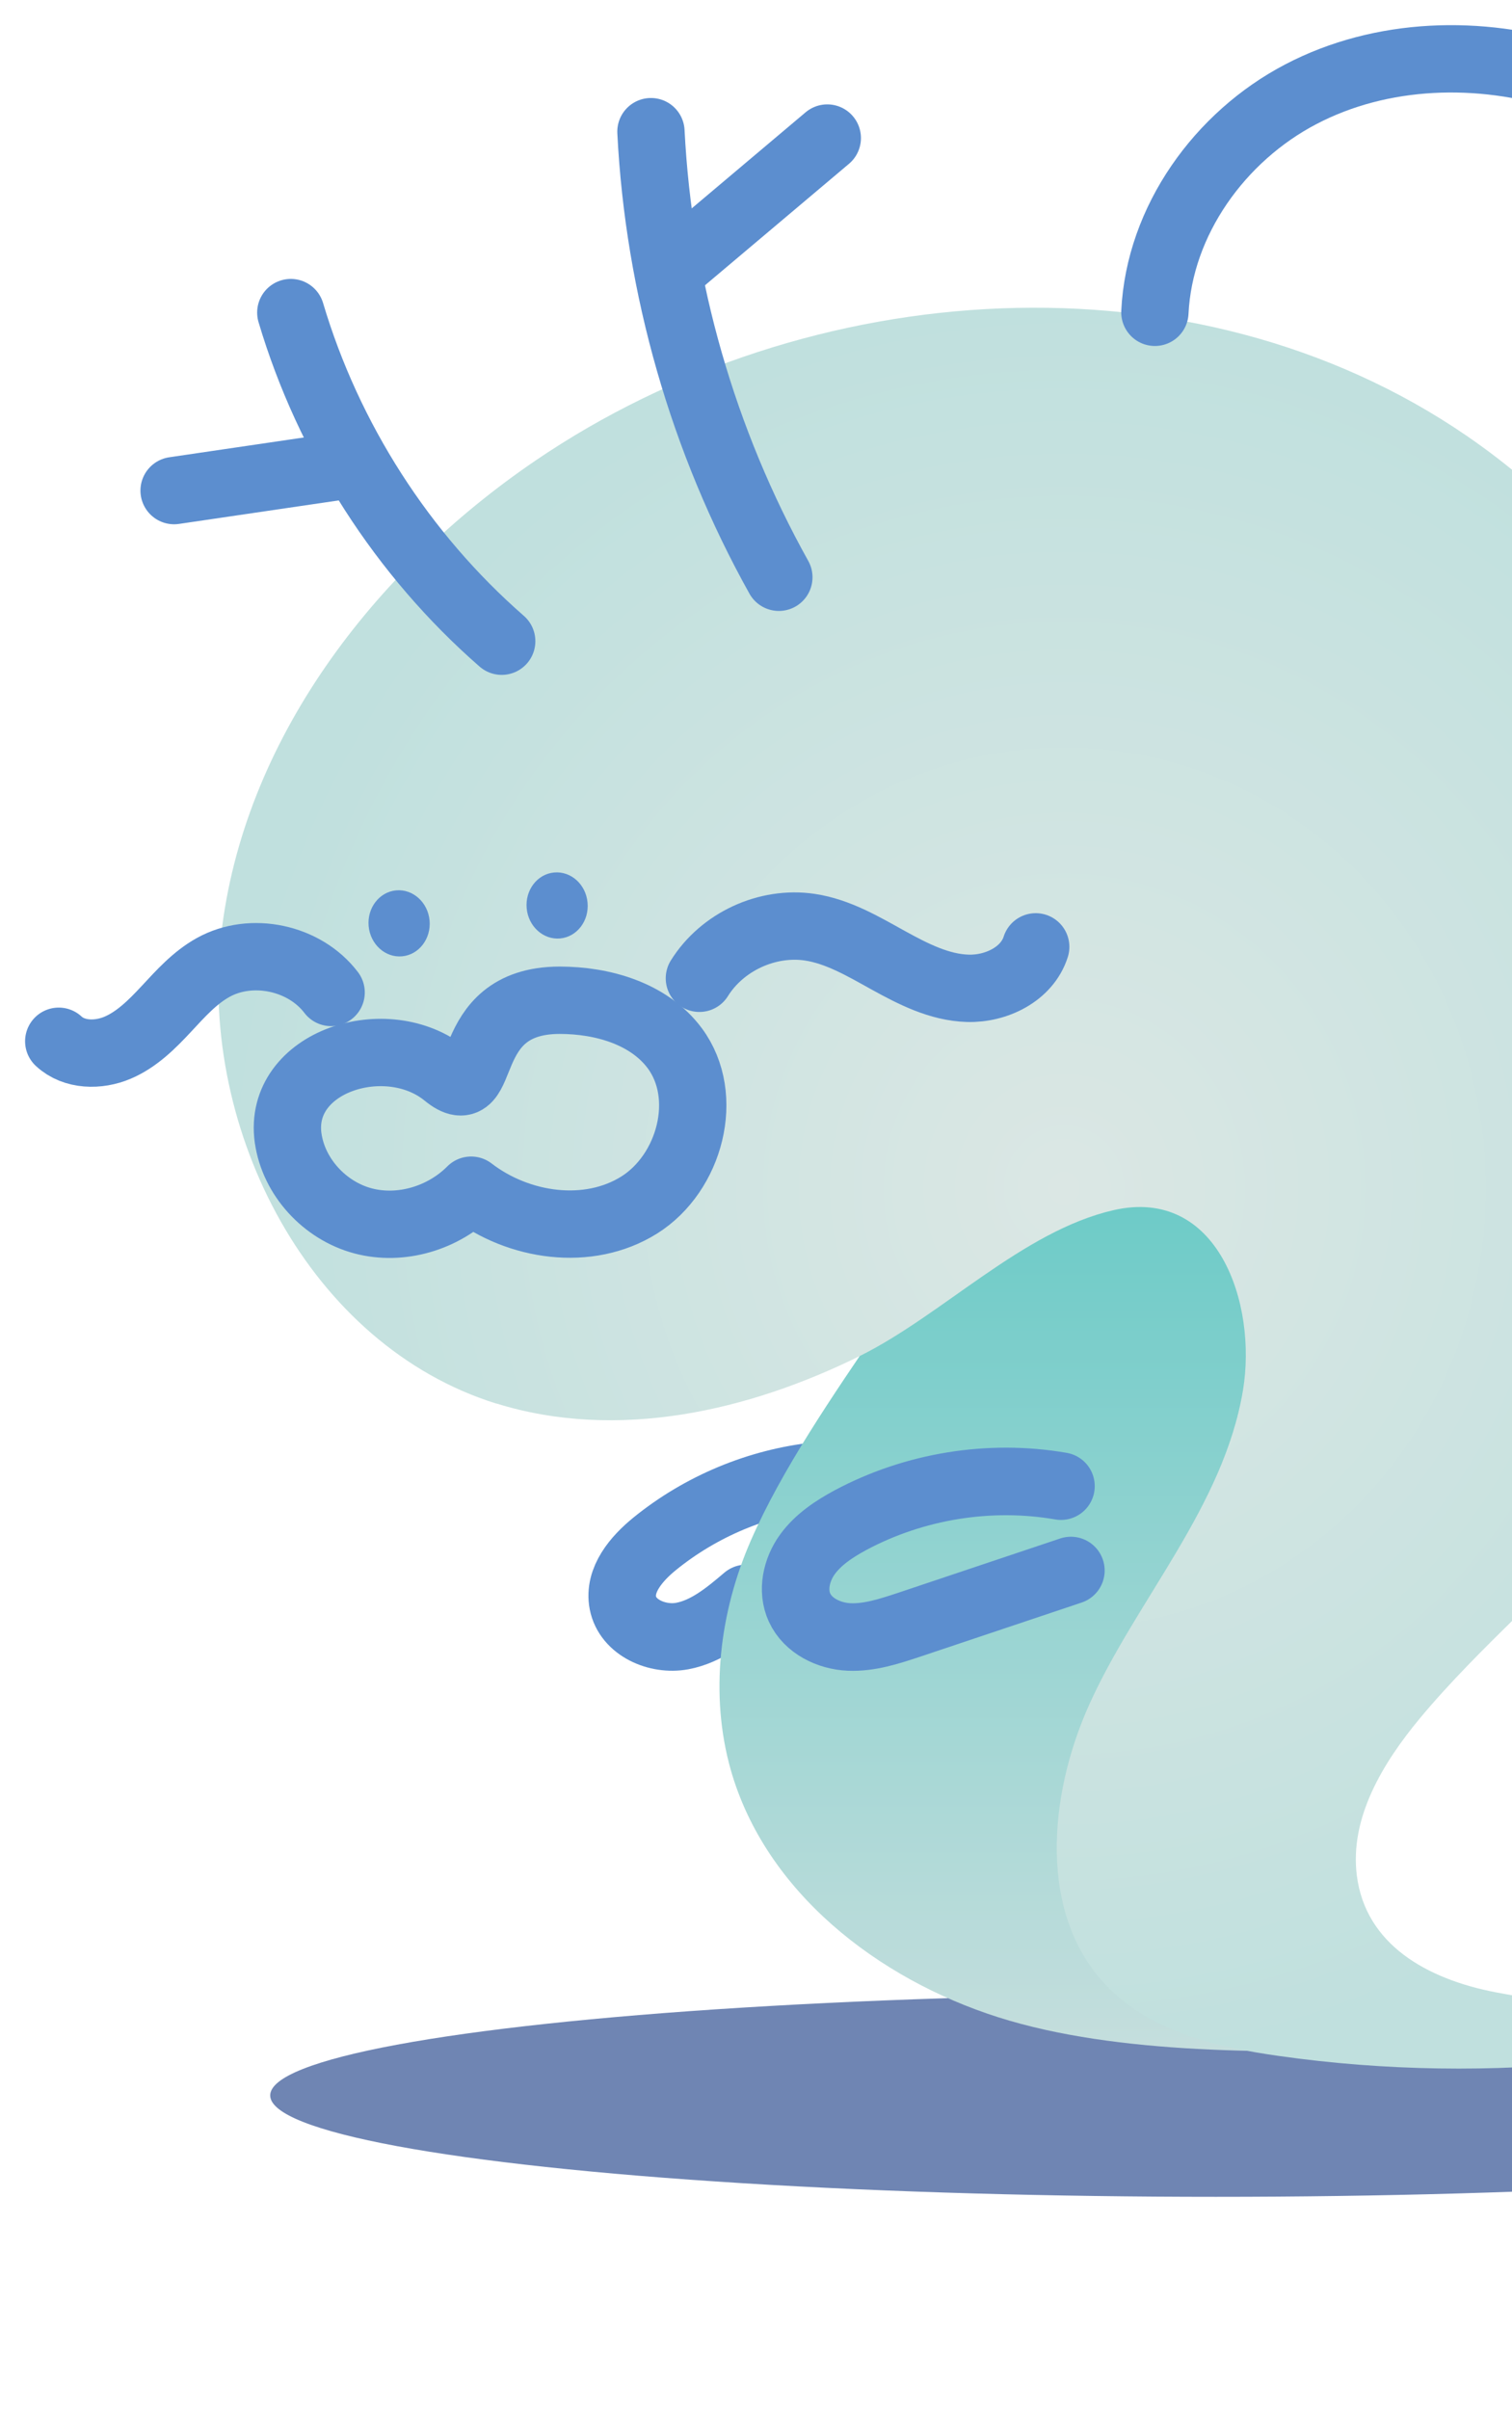 <svg width="27" height="43" viewBox="0 0 27 43" fill="none" xmlns="http://www.w3.org/2000/svg">
<g style="mix-blend-mode:multiply" filter="url(#filter0_f_774_47180)">
<ellipse cx="21.714" cy="37.398" rx="16.889" ry="1.81" fill="#6F85B3"/>
</g>
<path d="M14.597 26.342C13.54 26.455 12.516 26.883 11.69 27.554C11.365 27.818 11.043 28.196 11.123 28.608C11.209 29.051 11.74 29.28 12.18 29.2C12.619 29.119 12.982 28.82 13.325 28.528" stroke="#5C8ECF" stroke-width="1.206" stroke-linecap="round" stroke-linejoin="round"/>
<path d="M15.086 19.303L22.299 19.172L24.693 23.892L21.216 32.805L25.035 36.584C22.783 36.637 19.97 36.685 17.822 36.002C15.673 35.318 13.669 33.765 13.049 31.587C12.669 30.244 12.849 28.776 13.406 27.499C13.964 26.222 14.876 24.9 15.729 23.646L15.086 19.303Z" fill="url(#paint0_linear_774_47180)"/>
<path d="M8.864 25.051C5.535 24.014 3.56 20.193 3.947 16.706C4.334 13.221 6.674 10.185 9.561 8.221C14.439 4.902 21.319 4.442 26.186 7.775C29.185 9.831 31.259 13.2 31.752 16.819C32.245 20.437 31.147 24.243 28.81 27.035C27.735 28.319 26.425 29.382 25.354 30.669C24.693 31.465 24.099 32.445 24.229 33.473C24.386 34.709 25.486 35.321 26.7 35.556C27.913 35.79 28.931 35.82 30.167 35.829C31.507 35.838 32.898 35.657 34.134 35.466C30.542 36.806 26.62 37.231 22.83 36.693C21.726 36.536 20.564 36.263 19.781 35.463C18.53 34.189 18.716 32.053 19.451 30.422C20.295 28.55 21.85 26.892 22.196 24.813C22.453 23.262 21.744 21.171 19.882 21.599C18.256 21.973 16.833 23.47 15.348 24.204C13.362 25.184 11.028 25.722 8.861 25.048L8.864 25.051Z" fill="url(#paint1_radial_774_47180)"/>
<path d="M20.623 5.574C20.702 3.937 21.785 2.436 23.229 1.682C24.672 0.927 26.425 0.88 27.977 1.373C30.209 2.08 32.083 3.952 32.638 6.242C33.193 8.53 32.316 11.147 30.398 12.499C31.248 11.845 32.502 11.759 33.405 12.332C34.308 12.906 34.772 14.124 34.429 15.146C34.087 16.168 32.948 16.86 31.9 16.646C33.157 16.435 34.456 17.582 34.412 18.865C34.367 20.148 32.989 21.2 31.749 20.9" stroke="#5C8ECF" stroke-width="1.202" stroke-linecap="round" stroke-linejoin="round"/>
<path d="M13.908 10.303C12.553 7.875 11.765 5.13 11.624 2.35" stroke="#5C8ECF" stroke-width="1.202" stroke-linecap="round" stroke-linejoin="round"/>
<path d="M8.959 11.444C7.188 9.899 5.866 7.84 5.193 5.579" stroke="#5C8ECF" stroke-width="1.202" stroke-linecap="round" stroke-linejoin="round"/>
<path d="M11.954 4.841L14.773 2.464" stroke="#5C8ECF" stroke-width="1.202" stroke-linecap="round" stroke-linejoin="round"/>
<path d="M6.258 8.293L3.109 8.756" stroke="#5C8ECF" stroke-width="1.202" stroke-linecap="round" stroke-linejoin="round"/>
<path d="M5.145 20.309C5.243 21.008 5.801 21.608 6.48 21.789C7.158 21.97 7.917 21.741 8.413 21.242C9.263 21.896 10.508 22.074 11.414 21.507C12.32 20.939 12.689 19.57 12.049 18.708C11.588 18.09 10.762 17.852 9.992 17.852C8.159 17.855 8.758 19.828 7.961 19.177C6.91 18.319 4.954 18.943 5.145 20.312V20.309Z" stroke="#5C8ECF" stroke-width="1.202" stroke-linecap="round" stroke-linejoin="round"/>
<path d="M18.946 26.524C17.674 26.304 16.331 26.521 15.189 27.13C14.897 27.288 14.611 27.475 14.416 27.745C14.221 28.015 14.138 28.387 14.277 28.69C14.428 29.02 14.805 29.201 15.165 29.216C15.525 29.231 15.88 29.115 16.222 29.002C17.19 28.678 18.158 28.354 19.123 28.03" stroke="#5C8ECF" stroke-width="1.206" stroke-linecap="round" stroke-linejoin="round"/>
<path d="M12.489 17.46C12.896 16.807 13.702 16.436 14.46 16.548C14.962 16.623 15.413 16.89 15.859 17.137C16.305 17.383 16.774 17.624 17.282 17.639C17.789 17.654 18.341 17.386 18.495 16.899" stroke="#5C8ECF" stroke-width="1.202" stroke-linecap="round" stroke-linejoin="round"/>
<path d="M5.913 17.713C5.438 17.089 4.49 16.887 3.806 17.267C3.478 17.449 3.224 17.734 2.97 18.007C2.716 18.28 2.442 18.554 2.1 18.699C1.757 18.845 1.323 18.839 1.049 18.584" stroke="#5C8ECF" stroke-width="1.202" stroke-linecap="round" stroke-linejoin="round"/>
<path d="M7.181 17.068C7.481 17.04 7.7 16.754 7.671 16.429C7.641 16.104 7.373 15.863 7.073 15.891C6.773 15.919 6.553 16.205 6.583 16.53C6.613 16.855 6.881 17.096 7.181 17.068Z" fill="#5C8ECF"/>
<path d="M10.003 16.749C10.303 16.721 10.522 16.435 10.492 16.11C10.463 15.784 10.195 15.544 9.895 15.572C9.595 15.599 9.375 15.886 9.405 16.211C9.435 16.536 9.703 16.777 10.003 16.749Z" fill="#5C8ECF"/>
<defs>
<filter id="filter0_f_774_47180" x="1.508" y="32.271" width="40.413" height="10.254" filterUnits="userSpaceOnUse" color-interpolation-filters="sRGB">
<feFlood flood-opacity="0" result="BackgroundImageFix"/>
<feBlend mode="normal" in="SourceGraphic" in2="BackgroundImageFix" result="shape"/>
<feGaussianBlur stdDeviation="1.659" result="effect1_foregroundBlur_774_47180"/>
</filter>
<linearGradient id="paint0_linear_774_47180" x1="18.941" y1="19.172" x2="18.941" y2="36.612" gradientUnits="userSpaceOnUse">
<stop stop-color="#60C8C4"/>
<stop offset="1" stop-color="#C5DEDD"/>
</linearGradient>
<radialGradient id="paint1_radial_774_47180" cx="0" cy="0" r="1" gradientUnits="userSpaceOnUse" gradientTransform="translate(19.017 21.206) rotate(90) scale(15.714 15.117)">
<stop stop-color="#DBE7E4"/>
<stop offset="1" stop-color="#C0E0DE"/>
</radialGradient>
</defs>
</svg>
